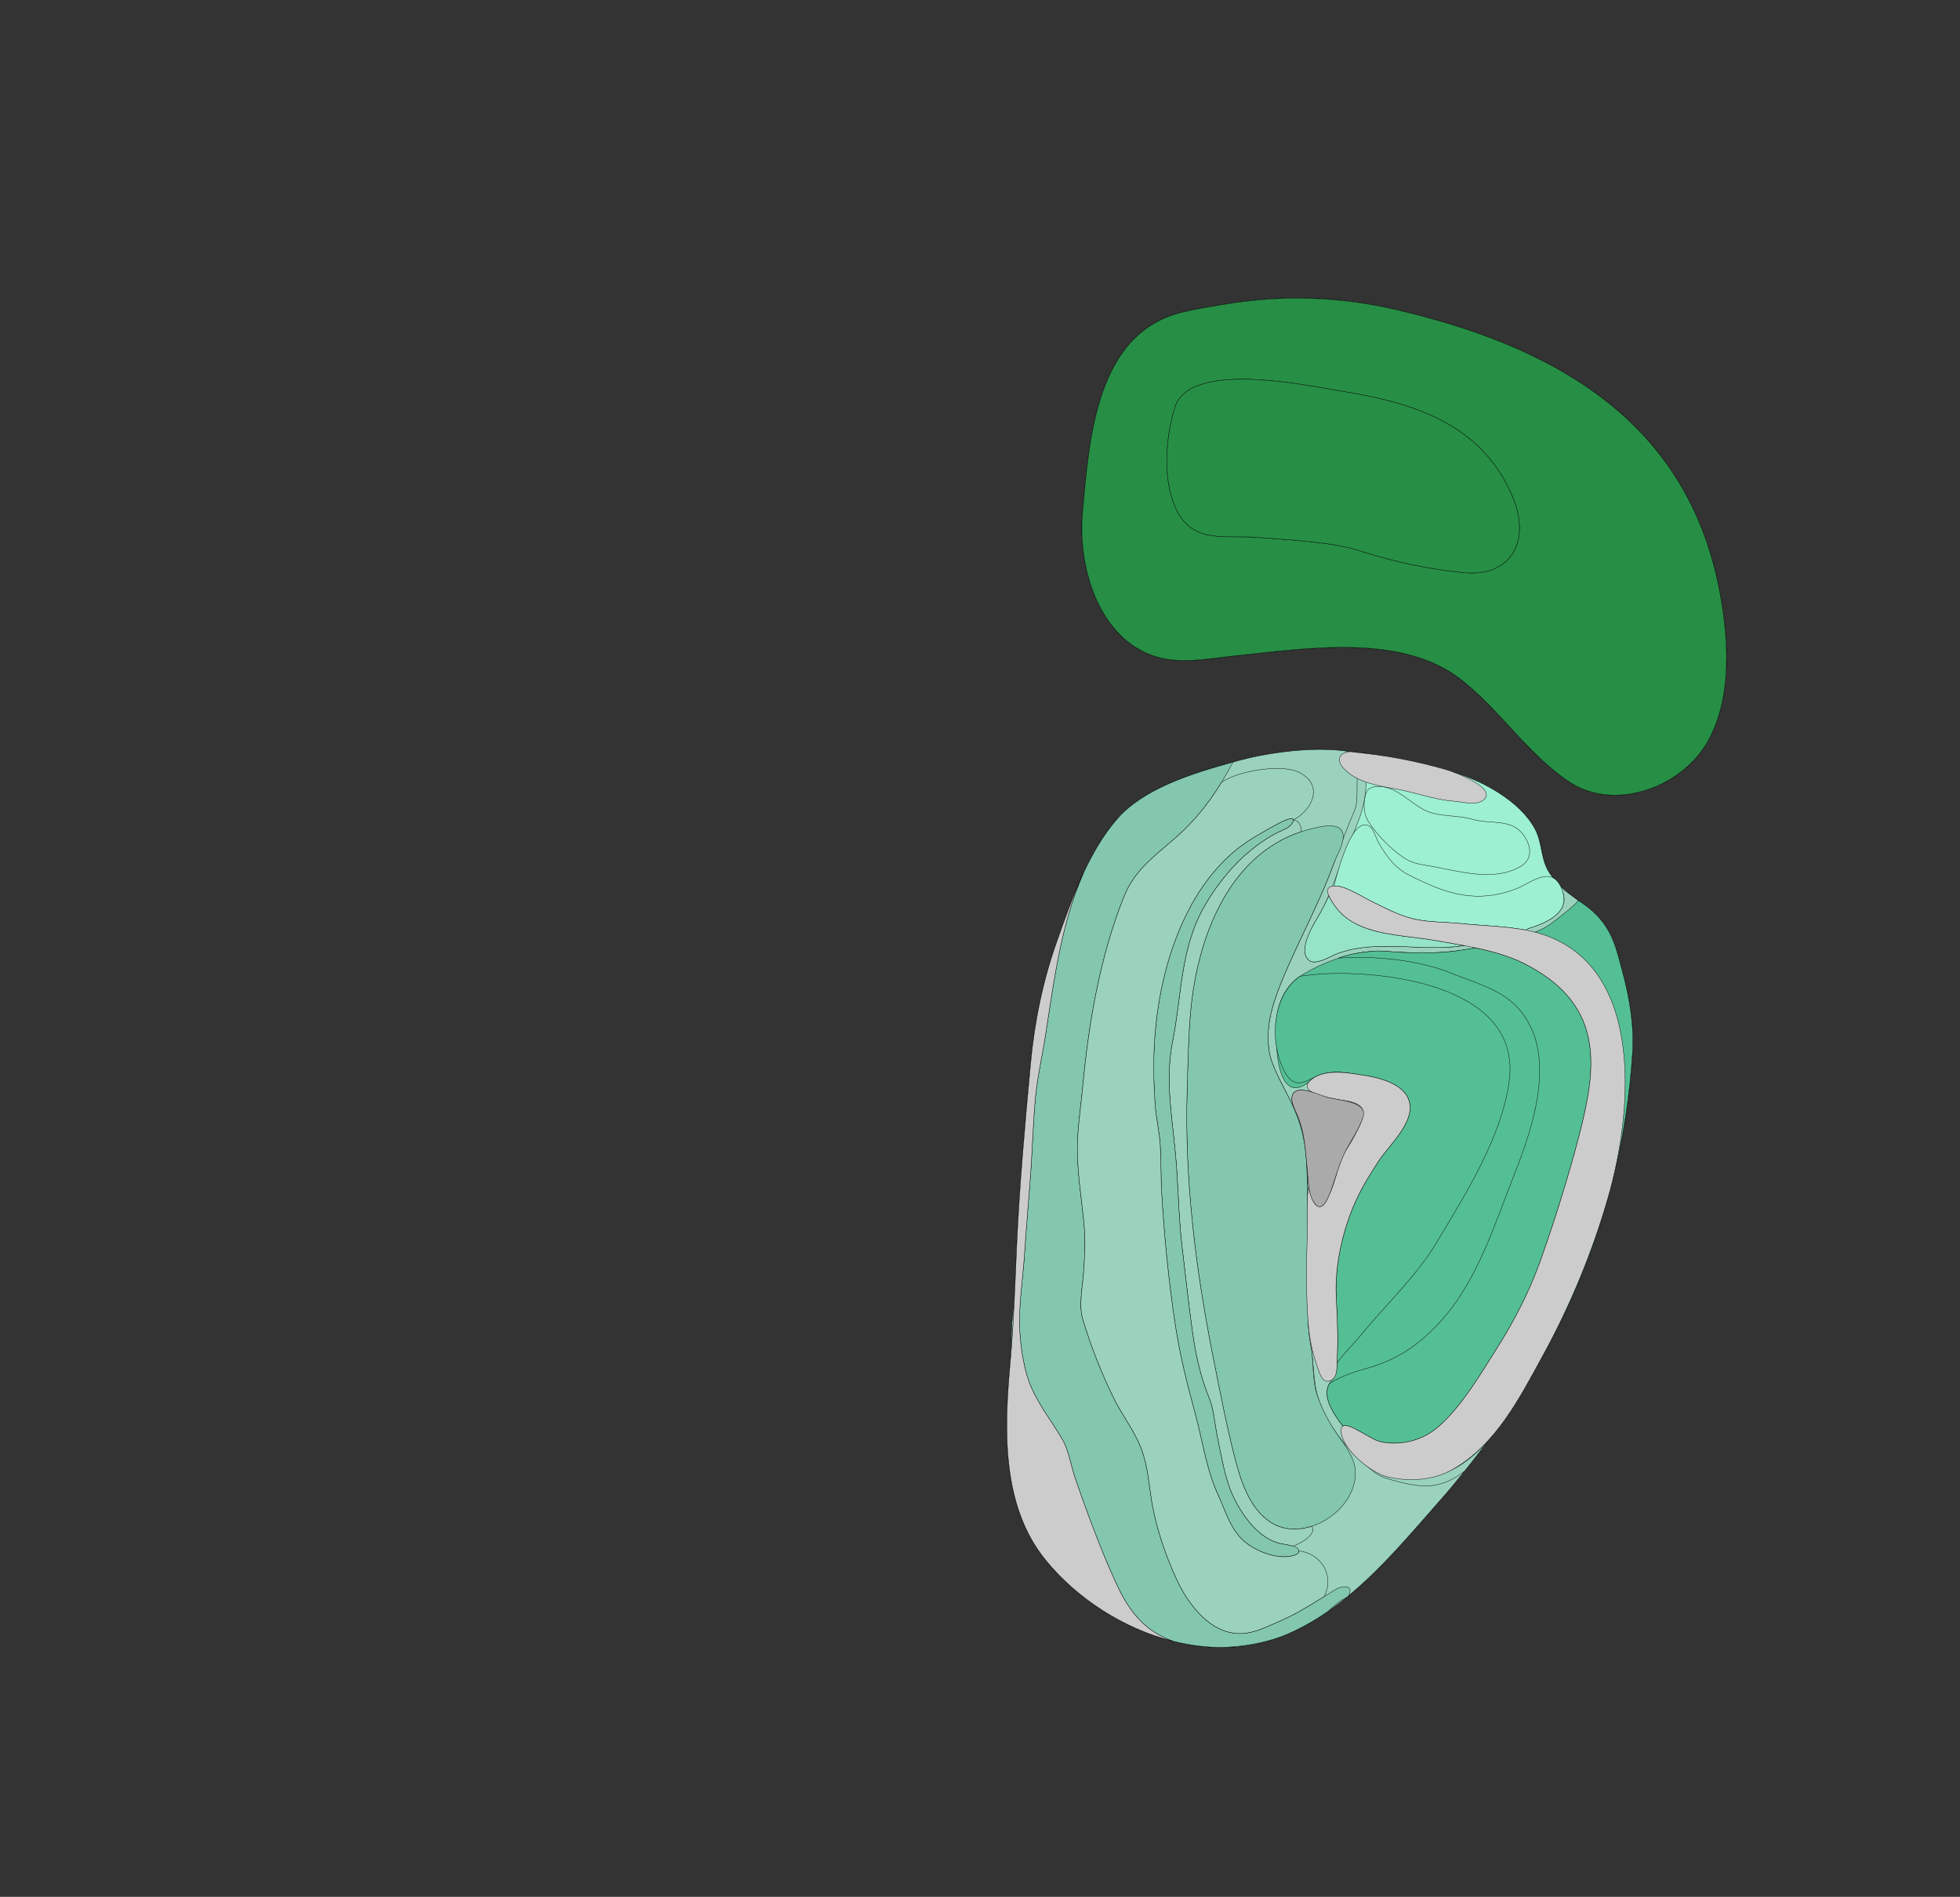 <svg width="5488" height="5312" xmlns="http://www.w3.org/2000/svg">
<rect width="100%" height="100%" fill="#333333" stroke="none"/>
<g transform="scale(1.0)">
<g id="180609405" order="1" parent_id="" graphic_group_label_id="28" graphic_group_label="Atlas - Adult Mouse" sub_image_id="100960432" transform=" scale(1.0, 1.0)"><path id="180609407" parent_id="180609405" order="0" structure_id="8" d="M3313.392,873.564
			c38.169-8.94,77.107-15.062,114.254-21.293c160.523-26.933,321.252-22.354,480.082,14.558
			c431.097,100.186,805.313,300.92,902.959,768.072c29.819,142.608,44.703,330.701-39.479,458.322
			c-76.053,115.284-254.637,178.576-378.404,95.651c-115.039-77.077-192.599-200.25-301.29-285.383
			c-168.561-132.021-436.613-86.877-633.081-67.023c-78.035,7.889-162.613,26.804-238.288-3.253
			c-149.964-59.554-202.252-253.083-188.9-399.459C3050.333,1224.5,3069.709,930.626,3313.392,873.564z" style="stroke:black;fill:#bfdae3"/><path id="180609408" parent_id="180609405" order="1" structure_id="8" d="M4543.769,2724.203
			c19.683,73.859,32.182,151.314,27.23,225.64c-32.149,482.478-227.714,898.241-544.789,1258.715
			c-122.501,139.268-247.806,293.055-421.771,367.885c-237.055,101.976-525.122-20.339-677.598-208.781
			c-123.716-152.914-114.987-367.992-98.05-553.529c4.57-50.035,1.38-99.325,8.863-149.098
			c8.824-58.613,6.001-114.266,9.073-174.581c8.509-167.355,23.47-345.596,39.12-513.272c10.8-115.566,34.417-231.081,73.34-340.527
			c41.606-116.962,86.127-247.639,168.756-343.147c78.763-91.036,228.204-132.611,340.806-163.824
			c174.655-48.409,364.294-28.284,536.983,17.23c106.575,28.096,232.635,71.468,291.256,172.795
			c21.441,37.049,16.57,77.104,35.521,114.692c28.025,55.571,82.285,79.673,127.031,118.813
			C4518.1,2604.446,4524.815,2653.106,4543.769,2724.203z" style="stroke:black;fill:#bfdae3"/><path id="180609409" parent_id="180609405" order="2" structure_id="688" d="M4543.769,2724.203
			c-18.953-71.097-25.669-119.757-84.228-170.989c-44.746-39.141-99.006-63.242-127.031-118.813
			c-18.951-37.588-14.08-77.644-35.521-114.692c-58.621-101.327-184.681-144.699-291.256-172.795
			c-172.689-45.515-362.328-65.64-536.983-17.23c-112.602,31.212-262.043,72.788-340.806,163.824
			c-82.629,95.508-127.149,226.185-168.756,343.147c-38.923,109.446-62.54,224.961-73.34,340.527
			c-15.65,167.677-30.611,345.917-39.12,513.272c-3.072,60.315-0.249,115.968-9.073,174.581
			c-7.483,49.772-4.293,99.063-8.863,149.098c-16.938,185.537-25.666,400.615,98.05,553.529
			c152.476,188.442,440.543,310.757,677.598,208.781c173.966-74.83,299.271-228.617,421.771-367.885
			c317.075-360.474,512.639-776.237,544.789-1258.715C4575.95,2875.518,4563.451,2798.063,4543.769,2724.203z M3816.808,3127.909
			c-10.293,31.649-30.65,60.948-46.35,90.044c-18.102,33.528-27.793,70.741-40.358,106.494
			c-8.207,23.365-28.687,84.451-54.305,37.501c-12.972-23.767-12.663-57.664-15.203-83.871
			c-3.353-34.721-5.35-68.695-12.119-102.118c-3.093-15.265-7.184-30.411-12.866-45.469c-7.249-19.201-29.847-54.596-11.186-71.914
			c18.102-16.782,69.329,7.306,87.886,13.089C3744.524,3081.719,3831.281,3083.387,3816.808,3127.909z" style="stroke:black;fill:#b0ffb8"/><path id="180609410" parent_id="180609405" order="3" structure_id="688" d="M3313.392,873.564
			c38.169-8.94,77.107-15.062,114.254-21.293c160.523-26.933,321.252-22.354,480.082,14.558
			c431.097,100.186,805.313,300.92,902.959,768.072c29.819,142.608,44.703,330.701-39.479,458.322
			c-76.053,115.284-254.637,178.576-378.404,95.651c-115.039-77.077-192.599-200.25-301.29-285.383
			c-168.561-132.021-436.613-86.877-633.081-67.023c-78.035,7.889-162.613,26.804-238.288-3.253
			c-149.964-59.554-202.252-253.083-188.9-399.459C3050.333,1224.5,3069.709,930.626,3313.392,873.564z" style="stroke:black;fill:#b0ffb8"/><path id="180609426" parent_id="180609405" order="4" structure_id="68" d="M4098.363,1603.638
			c130.34,12.922,191.644-86.393,135.075-216.612c-88.938-204.479-282.36-260.168-481.376-292.326
			c-96.83-15.648-422.114-86.361-462.752,47.263c-25.086,82.443-34.443,195.861,1.391,278.02c1.456,3.098,2.829,6.19,4.368,9.294
			c46.883,94.905,138.823,68.399,228.298,75.8c87.313,7.337,202.756,11.417,284.462,37.537
			C3902.58,1572.949,3998.89,1593.81,4098.363,1603.638z M3907.73,866.82c431.089,100.216,805.289,300.964,902.989,768.133
			c29.821,142.568,44.639,330.69-39.494,458.282c-76.053,115.31-254.632,178.596-378.472,95.634
			c-114.994-77.03-192.531-200.257-301.229-285.358c-168.58-132.067-436.655-86.931-633.121-67.014
			c-78.014,7.873-162.608,26.795-238.301-3.248c-149.92-59.571-202.191-253.148-188.853-399.454
			c19.027-209.32,38.456-503.173,282.095-560.214c38.184-8.991,77.171-15.095,114.25-21.328
			C3588.129,825.318,3748.861,829.887,3907.73,866.82z" style="stroke:black;fill:#268f45"/><path id="180609425" parent_id="180609405" order="5" structure_id="667" d="M4233.438,1387.026
			c56.568,130.219-4.735,229.534-135.075,216.612c-99.473-9.828-195.783-30.689-290.534-61.025
			c-81.706-26.119-197.149-30.199-284.462-37.537c-89.475-7.401-181.415,19.105-228.298-75.8c-1.539-3.104-2.912-6.196-4.368-9.294
			c-35.834-82.159-26.477-195.577-1.391-278.02c40.638-133.624,365.922-62.911,462.752-47.263
			C3951.078,1126.858,4144.5,1182.547,4233.438,1387.026z" style="stroke:black;fill:#268f45"/><path id="180609411" parent_id="180609405" order="6" structure_id="698" d="M4543.764,2724.217
			c-18.954-71.103-25.667-119.761-84.233-170.997c-44.742-39.141-99.006-63.241-127.026-118.815
			c-18.954-37.587-14.083-77.641-35.521-114.692c-58.623-101.327-184.684-144.697-291.263-172.791
			c-172.693-45.517-362.329-65.644-536.987-17.241c-112.603,31.219-262.049,72.795-340.811,163.829
			c-82.625,95.507-127.148,226.186-168.758,343.146c-38.922,109.448-62.543,224.964-73.339,340.533
			c-15.65,167.677-30.61,345.918-39.125,513.274c-3.068,60.311-0.252,115.967-9.075,174.581
			c-7.484,49.771-4.294,99.062-8.864,149.097c-16.933,185.539-25.666,400.62,98.057,553.532
			c152.475,188.444,440.547,310.759,677.603,208.786c173.961-74.832,299.274-228.621,421.771-367.888
			c317.084-360.477,512.644-776.239,544.797-1258.722C4575.94,2875.525,4563.439,2798.071,4543.764,2724.217z M3816.808,3127.909
			c-10.293,31.649-30.65,60.948-46.35,90.044c-18.102,33.528-27.793,70.741-40.358,106.494
			c-8.207,23.365-28.687,84.451-54.305,37.501c-12.972-23.767-12.663-57.664-15.203-83.871
			c-3.353-34.721-5.35-68.695-12.119-102.118c-3.093-15.265-7.184-30.411-12.866-45.469c-7.249-19.201-29.847-54.596-11.186-71.914
			c18.102-16.782,69.329,7.306,87.886,13.089C3744.524,3081.719,3831.281,3083.387,3816.808,3127.909z" style="stroke:black;fill:#9ad2bd"/><path id="180609412" parent_id="180609405" order="7" structure_id="507" d="M3553.492,2943.057
			c-9.237-64.35,5.658-120.679,31.787-186.29c44.142-110.889,108.446-225.09,150.153-340.724
			c10.049-27.866,45.854-121.36,57.908-148.179c15.431-34.352-5.649-115.674,22.411-154.787
			c-119.453-33.67-289.339,0.613-347.02,16.604c-112.603,31.219-262.049,72.795-340.811,163.829
			c-82.625,95.507-127.148,226.186-168.758,343.146c-38.922,109.448-62.543,224.964-73.339,340.533
			c-15.65,167.677-31.649,345.85-39.125,513.274c-4.789,107.383-8.158,216.673-17.939,323.678
			c-16.933,185.539-25.666,400.62,98.057,553.532c152.475,188.444,440.547,310.759,677.603,208.786
			c118.13-50.817,213.971-138.824,300.744-231.686c41.211-44.116,120.605-135.719,121.027-136.202
			c39.612-44.648,36.544-42.449,74.5-88.534c-64.694,48.959-111.952,49.162-195.211,26.827
			c-19.636-5.268-40.603-11.197-56.569-23.734c-65.303-51.293-132.107-124.961-157.556-206.604
			c-15.601-50.087-11.566-97.994-21.153-148.703c-8.58-45.371-8.791-88.274-8.726-133.491c0.146-99.639,1.12-230.468-1.291-330.086
			c-2.078-85.948-7.769-139.543-45.489-218.596C3594.541,3043.405,3559.686,2986.179,3553.492,2943.057z" style="stroke:black;fill:#9ad2bd"/><path id="180609413" parent_id="180609405" order="8" structure_id="212" d="M3742.397,4449.674
			c-52.234,30.918-102.479,65.977-158.513,89.938c-50.327,21.515-93.608,46.41-149.909,29.218
			c-64.816-19.798-113.771-89.245-140.559-148.509c-33.524-74.195-60.173-153.837-71.366-234.627
			c-6.462-46.585-11.511-94.002-29.904-137.753c-19.692-46.804-51.447-87.167-73.704-132.696
			c-34.475-70.526-65.044-147.636-87.018-222.691c-11.007-37.587-0.454-86.887,2.313-125.41
			c3.102-43.059,6.063-86.286,2.395-129.417c-5.885-69.13-17.776-137.813-19.245-207.289c-1.364-64.479,9.432-129.77,15.512-193.948
			c16.754-176.927,48.119-357.376,113.853-523.409c34.385-86.846,100.15-123.402,165.178-185.182
			c58.484-55.562,103.243-121.787,140.558-192.856c-1.242,0.095-2.483,0.215-3.726,0.331
			c-109.668,30.65-246.264,72.519-320.339,158.137c-38.972,45.048-69.462,97.924-95.173,153.491
			c-61.434,139.495-81.914,300.755-104.625,447.157c-9.586,61.849-23.791,122.704-29.441,184.935
			c-6.007,66.078-7.76,132.411-12.338,198.595c-5.35,77.272-12.622,154.394-17.565,231.689
			c-4.635,72.332-17.225,145.034-13.426,217.683c2.694,51.325,12.443,114.412,33.678,161.496
			c22.736,50.42,58.485,96.079,86.295,143.926c17.063,29.356,23.361,72.17,34.312,104.473c12.59,37.141,25.69,74.102,39.409,110.841
			c25.261,67.612,51.813,135.135,82.95,200.292c35.471,74.201,82.005,123.582,152.158,147.824
			c45.324,11.424,91.646,17.563,137.803,17.437c62.911-1.832,129.861-14.264,182.462-36.888
			c39.982-17.2,77.404-38.671,112.793-63.138c11.165-9.736,22.053-19.947,35.282-29.918c4.138-3.122,11.765-6.128,17.565-9.887
			c1.711-1.394,3.426-2.782,5.127-4.188c0.757-0.848,1.377-1.734,1.821-2.667C3790.979,4437.229,3756.919,4441.09,3742.397,4449.674
			z" style="stroke:black;fill:#82c7ae"/><path id="180609417" parent_id="180609405" order="9" structure_id="220" d="M3553.492,2943.057
			c-9.237-64.35,5.658-120.679,31.787-186.29c44.142-110.889,108.446-225.09,150.153-340.724
			c8.32-23.069,40.018-71.439,18.134-94.196c-16.656-17.33-64.135-5.561-84.477-0.422
			c-227.566,57.486-317.303,305.203-335.542,512.833c-6.396,72.75-7.395,145.626-9.587,218.563
			c-7.573,252.68,24.182,504.524,73.567,751.884c18.028,90.251,35.277,181.289,57.997,270.514
			c16.957,66.643,40.732,147.854,101.871,187.638c95.865,62.368,247.04-36.73,237.153-147.101
			c-3.206-35.76-26.104-64.356-45.878-92.751c-24.547-35.225-45.067-71.634-59.272-112.281
			c-16.259-46.536-10.058-94.528-19.197-142.899c-8.58-45.371-8.791-88.274-8.726-133.491c0.146-99.639,1.12-230.468-1.291-330.086
			c-2.078-85.948-7.769-139.543-45.489-218.596C3594.541,3043.405,3559.686,2986.179,3553.492,2943.057z" style="stroke:black;fill:#82c7ae"/><path id="180609416" parent_id="180609405" order="10" structure_id="228" d="M3621.536,2296.656
			c-0.204,2.293-1.571,5.566-4.453,10.068c-8.369,13.085-28.808,18.597-41.723,25.371
			c-82.357,43.204-152.109,117.646-201.453,202.788c-69.573,120.025-64.216,248.391-90.427,380.169
			c-21.21,106.632-2.76,205.73,7.419,311.847c8.604,89.784,8.499,180.23,19.449,269.82c9.416,76.991,17.493,154.153,28.199,230.982
			c9.124,65.421,22.144,126.186,46.894,186.772c13.58,33.265,15.828,74.395,23.207,109.644
			c12.541,59.86,21.187,121.238,48.728,175.721c25.578,50.591,68.493,107.586,124.535,122.063c5.741,1.48,24.172,4.052,37.532,7.785
			c28.855-8.574,68.466-37.296,53.213-55.348c-38.842,12.502-80.654,11.032-115.26-11.481
			c-61.139-39.783-84.914-120.995-101.871-187.638c-22.72-89.225-39.969-180.263-57.997-270.514
			c-49.386-247.359-81.141-499.204-73.567-751.884c2.192-72.938,3.19-145.813,9.587-218.563
			c17.548-199.758,101.276-436.616,310.251-505.482C3644.328,2312.048,3635.966,2296.969,3621.536,2296.656z" style="stroke:black;fill:#9ad2bd"/><path id="180609415" parent_id="180609405" order="11" structure_id="236" d="M3373.907,2534.883
			c49.344-85.141,119.096-159.584,201.453-202.788c12.915-6.774,33.354-12.286,41.723-25.371
			c20.999-32.81-38.021-0.641-46.788,4.266c-36.057,20.191-71.398,38.991-103.998,64.759
			c-152.985,120.885-219.741,342.294-232.98,529.728c-4.367,61.675-3.296,124.903,0.836,186.578
			c2.613,39.117,12.354,77.085,14.611,116.453c2.524,44.064,1.38,88.255,3.944,132.314c7.2,123.82,19.278,244.413,37.672,367.121
			c12.802,85.458,33.938,169.377,56.586,252.688c20.195,74.292,31.105,155.639,63.509,225.398
			c19.644,42.262,30.813,85.312,63.185,120.783c30.204,33.069,96.961,60.368,141.272,51.082
			c12.744-2.675,29.417-7.891,18.516-21.746c-5.804-7.366-42.932-12.03-51.536-14.25c-56.042-14.477-98.957-71.472-124.535-122.063
			c-27.541-54.482-36.187-115.86-48.728-175.721c-7.379-35.249-9.627-76.379-23.207-109.644
			c-24.75-60.587-37.77-121.352-46.894-186.772c-10.706-76.829-18.783-153.991-28.199-230.982
			c-10.95-89.59-10.845-180.036-19.449-269.82c-10.179-106.116-28.629-205.215-7.419-311.847
			C3309.692,2783.273,3304.334,2654.908,3373.907,2534.883z" style="stroke:black;fill:#82c7ae"/><path id="180609414" parent_id="180609405" order="12" structure_id="244" d="M3636.88,4343.082
			c1.345,8.793-11.598,12.642-21.948,14.814c-44.312,9.286-111.068-18.013-141.272-51.082
			c-32.371-35.472-43.541-78.521-63.185-120.783c-32.403-69.76-43.313-151.106-63.509-225.398
			c-22.647-83.312-43.784-167.23-56.586-252.688c-18.394-122.708-30.472-243.301-37.672-367.121
			c-2.564-44.06-1.42-88.25-3.944-132.314c-2.257-39.368-11.998-77.336-14.611-116.453c-4.132-61.675-5.203-124.903-0.836-186.578
			c13.239-187.434,79.995-408.843,232.98-529.728c32.6-25.768,67.941-44.568,103.998-64.759
			c7.467-4.179,51.377-28.125,51.265-14.866c56.42-28.961,87.485-104.459,8.14-136.452c-44.746-18.042-160.821-2.812-209.397,31.271
			c-30.576,49.846-66.04,96.262-108.873,136.955c-65.027,61.78-130.793,98.336-165.178,185.182
			c-65.733,166.033-97.099,346.482-113.853,523.409c-6.08,64.179-16.876,129.47-15.512,193.948
			c1.469,69.476,13.36,138.159,19.245,207.289c3.669,43.131,0.707,86.358-2.395,129.417c-2.768,38.523-13.32,87.823-2.313,125.41
			c21.974,75.056,52.543,152.165,87.018,222.691c22.257,45.529,54.012,85.893,73.704,132.696
			c18.394,43.751,23.442,91.168,29.904,137.753c11.193,80.79,37.842,160.432,71.366,234.627
			c26.787,59.264,75.742,128.711,140.559,148.509c56.301,17.192,99.582-7.703,149.909-29.218
			c43.452-18.582,83.424-43.837,123.542-68.659C3736.845,4416.989,3703.783,4351.605,3636.88,4343.082z" style="stroke:black;fill:#9ad2bd"/><path id="180609418" parent_id="180609405" order="13" structure_id="151" d="M4091.633,2169.747
			c-32.42-10.881-64.743-16.673-98.056-24.295c-34.239-7.829-185.967-65.514-171.77,17.119
			c11.356,66.082-13.896,131.856-40.748,190.738c-27.022,59.235-45.473,125.126-74.029,184.755
			c-13.832,28.869-78.98,118.324-42.08,150.875c18.597,16.393,64.265-13.247,82.431-19.607
			c112.1-39.243,227.38-4.724,342.117-19.887c62.365-8.243,130.493-31.097,190.885-49.6c32.031-9.81,81.107-28.179,95.191-62.145
			c17.671-42.595-26.04-69.524-43.07-103.292c-18.954-37.586-14.928-77.166-35.521-114.692
			C4253.458,2240.428,4148.648,2188.892,4091.633,2169.747z" style="stroke:black;fill:#9df0d2"/><path id="180609419" parent_id="180609405" order="14" structure_id="188" d="M3992.245,2423.34
			c-22.362-3.397-43.784-9.217-61.261-21.084c-38.775-26.34-73.834-62.373-99.322-101.611c-12.757-19.638-14.599-45.25-9.662-68.145
			c2.715-12.592,5.151-25.503,24.549-28.734c67.268-11.202,107.44,60.055,167.548,74.13c36.991,8.657,73.681,6.51,109.673,16.726
			c53.5,15.183,110.191-4.639,144.714,47.591c20.09,30.387,23.199,65.725-13.727,85.832
			C4174.51,2471.739,4076.129,2436.076,3992.245,2423.34z" style="stroke:black;fill:#9df0d2"/><path id="180609421" parent_id="180609405" order="15" structure_id="196" d="M3697.769,2554.9
			c-16.291,28.954-66.919,103.981-32.818,134.04c18.597,16.393,64.265-13.247,82.431-19.607
			c112.094-39.241,230.362-3.312,352.138-21.337c-0.22-0.041-0.439-0.082-0.659-0.123c-4.722-0.836-33.596-5.948-55.503-9.826
			c-8.648-1.502-17.11-2.985-25.315-4.482c-38.881-7.09-84.964-10.302-129.592-18.266c-11.667-1.924-23.271-4.242-34.766-7.223
			c-20.386-5.285-42.622-12.357-64.02-24.814c-20.25-11.445-38.005-26.373-51.838-46.208c-6.352-9.107-13.068-19.211-17.018-28.305
			c-0.007-0.014-0.014-0.026-0.021-0.04C3713.045,2526.295,3700.463,2550.119,3697.769,2554.9z" style="stroke:black;fill:#95e4c8"/><path id="180609420" parent_id="180609405" order="16" structure_id="204" d="M4280.383,2599.845
			c32.031-9.81,81.107-28.179,95.191-62.145c10.528-25.375-5.747-76.111-34.88-82.377c-30.326-6.522-67.486,22.886-94.192,33.195
			c-44.288,17.111-87.472,24.692-135.022,19.753c-58.825-6.108-110.711-30.289-163.083-56.061
			c-42.421-20.874-64.573-51.808-88.08-91.773c-6.559-11.137-14.182-38.971-24.969-46.251
			c-50.262-33.95-91.465,134.616-99.761,164.251l3.319,2.589c28.824-0.17,75.718,30.837,101.53,43.289
			c38.622,18.621,75.856,39.445,118.009,49.121c42.843,9.838,88.332,8.454,132.254,12.927
			c59.613,6.067,121.426,7.025,180.308,18.016L4280.383,2599.845z" style="stroke:black;fill:#9df0d2"/><path id="180609422" parent_id="180609405" order="17" structure_id="159" d="M3665.867,3028.916
			c36.406-38.784,108.09-24.713,153.781-17.533c46.496,7.313,123.967,26.511,128.383,85.648
			c4.091,54.925-60.62,112.59-88.673,155.623c-23.5,36.057-46.236,72.779-63.932,112.11
			c-35.456,78.814-57.989,177.986-54.223,263.456c2.248,50.416,5.511,100.926,3.75,151.419c-0.316,9.132-0.301,18.234-0.828,27.366
			c-1.234,21.316,1.055,40.558-14.197,57.17c-42.883,46.723,21.023,115.946,48.541,153.326
			c37.811,51.361,88.6,92.41,150.803,110.313c177.109,50.984,292.204-158.14,369.804-293.323
			c99.298-172.99,172.004-349.713,219.978-543.95c27.509-111.425,44.304-226.148,51.934-340.675
			c4.952-74.333-7.549-151.787-27.233-225.646c-21.925-82.325-34.547-146.398-126.053-203.385
			c7.55,3.369-71.488,63.732-80.555,69.776c-36.683,24.465-96.466,38.564-143.124,50.188
			c-118.836,29.616-192.816,31.681-315.062,23.389c-84.987-5.763-171.095,29.584-231.536,65.016
			c-61.415,36.008-77.511,106.303-74.76,168.468c1.543,34.648,3.661,131.446,44.694,146.994
			C3639.251,3052.959,3665.867,3028.916,3665.867,3028.916z" style="stroke:black;fill:#54bf94"/><path id="180609423" parent_id="180609405" order="18" structure_id="175" d="M4265.854,2697.418
			c-40.218-20.14-87.056-33.096-133.59-42.937c-50.733,7.002-79.379,15.428-154.364,12.901
			c-43.514,3.152-105.172-6.042-128.064-4.213c-69.625,5.562-102.228,19.877-101.159,19.8
			c99.941-7.182,226.384,5.518,319.001,43.957c0.012,0.004,0.022,0.009,0.034,0.014c60.593,25.17,134.461,42.727,182.888,96.021
			c112.978,124.331,42.779,331.267-10.516,465.947c-55.834,141.095-103.593,299.504-207.913,413.019
			c-60.993,66.369-122.154,107.087-206.444,130.398c-25.67,7.099-70.693,20.529-103.584,42.532
			c-20.671,36.835,11.41,83.808,38.139,118.859c17.91-10.753,77.668,38.405,106.756,44.321
			c32.802,6.677,101.449,8.961,161.225-43.22c65.303-57.012,119.014-149.397,165.015-222.079
			c45.529-71.91,87.284-152.956,116.482-233.012c52.867-144.981,98.852-305.491,119.502-390.397
			C4472.973,2969.611,4482.778,2806.034,4265.854,2697.418z" style="stroke:black;fill:#54bf94"/><path id="180609424" parent_id="180609405" order="19" structure_id="183" d="M4021.927,3480.487
			c80.054-133.885,183.282-295.96,203.95-453.566c34.214-260.9-332.183-308.497-515.574-300.068
			c-11.625,0.534-38.887,2.761-70.083,6.913c-79.412,53.82-85.71,185.752-44.599,265.108c20.301,39.178,41.195,38.236,68.461,25.927
			c6.137-2.772,12.605-6.125,19.465-9.729c41.228-21.629,92.536-10.532,136.102-3.689c46.496,7.313,123.967,26.511,128.383,85.648
			c4.091,54.925-60.62,112.59-88.673,155.623c-23.5,36.057-46.236,72.779-63.932,112.11
			c-35.456,78.814-57.989,177.986-54.223,263.456c2.248,50.416,5.511,100.926,3.75,151.419c-0.316,9.132-0.301,18.234-0.828,27.366
			c-0.201,3.479-0.31,6.901-0.414,10.268c18.308-27.231,45.861-52.549,64.643-75.733
			C3877.544,3656.129,3965.489,3574.875,4021.927,3480.487z" style="stroke:black;fill:#54bf94"/><path id="180609428" parent_id="180609405" order="20" structure_id="1009" d="M3813.683,3103.988
			c-10.674-15.155-29.839-18.971-46.958-21.759c-15.797-2.577-134.763-17.2-100.857-53.313
			c36.406-38.784,108.09-24.713,153.781-17.533c46.496,7.313,123.967,26.511,128.383,85.648
			c4.091,54.925-60.62,112.59-88.673,155.623c-23.5,36.057-46.236,72.779-63.932,112.11
			c-35.456,78.814-57.989,177.986-54.223,263.456c2.248,50.416,5.511,100.926,3.75,151.419c-0.316,9.132-0.301,18.234-0.828,27.366
			c-0.941,16.275,1.883,47.165-14.57,57.048c-25.545,15.346-33.963-16.259-40.051-33.755
			c-11.721-33.687-19.977-66.082-24.205-101.615c-4.205-35.277-5.609-70.827-6.413-106.323
			c-1.015-44.985-0.853-89.037,0.666-134.088c1.591-47.206,0.105-93.607,1.574-140.688c0.228-7.338,3.629-15.472,2.095-22.643
			c11.502,34.884,16.25,49.223,27.241,52.956c16.323,5.54,23.613-16.754,29.393-28.337c8.571-17.155,14.448-34.21,19.83-52.867
			c8.328-28.869,16.844-58.046,33.768-83.258c12.354-18.41,22.907-39.604,32.681-59.499
			C3806.978,3152.212,3823.359,3117.734,3813.683,3103.988z" style="stroke:black;fill:#cccccc"/><path id="180609429" parent_id="180609405" order="21" structure_id="1009" d="M3131.997,4448.087
			c-31.138-65.157-57.689-132.68-82.95-200.292c-13.719-36.739-26.819-73.7-39.409-110.841
			c-10.95-32.303-17.249-75.116-34.312-104.473c-27.81-47.847-63.559-93.506-86.295-143.926
			c-21.234-47.084-30.983-110.171-33.678-161.496c-3.799-72.648,8.791-145.351,13.426-217.683
			c4.943-77.296,12.216-154.417,17.565-231.689c4.578-66.184,6.331-132.517,12.338-198.595
			c5.65-62.23,19.855-123.086,29.441-184.935c22.711-146.402,43.191-307.663,104.625-447.157
			c-28.8,62.242-51.602,127.862-73.585,189.655c-38.922,109.448-62.543,224.964-73.339,340.533
			c-15.65,167.677-31.649,345.85-39.125,513.274c-4.789,107.383-8.158,216.673-17.939,323.678
			c-16.933,185.539-25.666,400.62,98.057,553.532c86.704,107.158,217.255,192.928,357.338,228.237
			C3214.002,4571.669,3167.468,4522.288,3131.997,4448.087z" style="stroke:black;fill:#cccccc"/><path id="180609430" parent_id="180609405" order="22" structure_id="1009" d="M4265.854,2697.418
			c216.925,108.616,207.119,272.193,163.408,451.912c-20.65,84.906-66.635,245.416-119.502,390.397
			c-29.198,80.056-70.953,161.102-116.482,233.012c-46.001,72.682-99.713,165.067-165.015,222.079
			c-59.775,52.181-128.423,49.896-161.225,43.22c-36.081-7.338-119.372-81.237-111.417-24.754
			c6.932,49.3,84.776,112.407,130.2,122.83c59.248,13.592,127.319,10.041,181.015-20.715
			c122.22-70.003,187.784-199.801,253.258-319.44c76.497-139.782,139.795-292.609,183.498-445.707
			c71.051-248.947,105.76-682.726-232.583-745.874c-58.883-10.991-120.695-11.949-180.308-18.016
			c-43.922-4.473-89.411-3.089-132.254-12.927c-42.152-9.676-79.387-30.5-118.009-49.121
			c-25.813-12.452-72.706-43.459-101.53-43.289c-37.664,0.219-18.053,31.693-1.079,56.029
			c58.987,84.582,189.294,79.93,280.215,96.51C4093.988,2647.416,4191.297,2660.083,4265.854,2697.418z" style="stroke:black;fill:#cccccc"/><path id="180609431" parent_id="180609405" order="23" structure_id="1009" d="M3825.015,2108.621
			c-18.597-1.818-53.761-9.822-68.94,5.56c-14.408,14.595,1.315,33.966,13.053,44.56c37.583,33.917,91.676,42.168,139.682,50.667
			c54.353,9.623,106.969,30.164,162.19,34.315c22.119,1.664,61.017,12.415,81.026-2.09c46.293-33.573-82.398-80.458-100.24-85.641
			c-87.284-25.358-175.673-41.966-266.164-50.042" style="stroke:black;fill:#cccccc"/><path id="180609427" parent_id="180609405" order="24" structure_id="98" d="M3648.473,3175.959c-3.093-15.265-7.184-30.411-12.866-45.469
			c-7.249-19.201-29.847-54.596-11.186-71.914c18.102-16.782,69.329,7.306,87.886,13.089
			c32.217,10.054,118.974,11.722,104.501,56.244c-10.293,31.649-30.65,60.948-46.35,90.044
			c-18.102,33.528-27.793,70.741-40.358,106.494c-8.207,23.365-28.687,84.451-54.305,37.501
			c-12.972-23.767-12.663-57.664-15.203-83.871C3657.24,3243.356,3655.242,3209.382,3648.473,3175.959z" style="stroke:black;fill:#aaaaaa"/></g>
</g>
</svg>